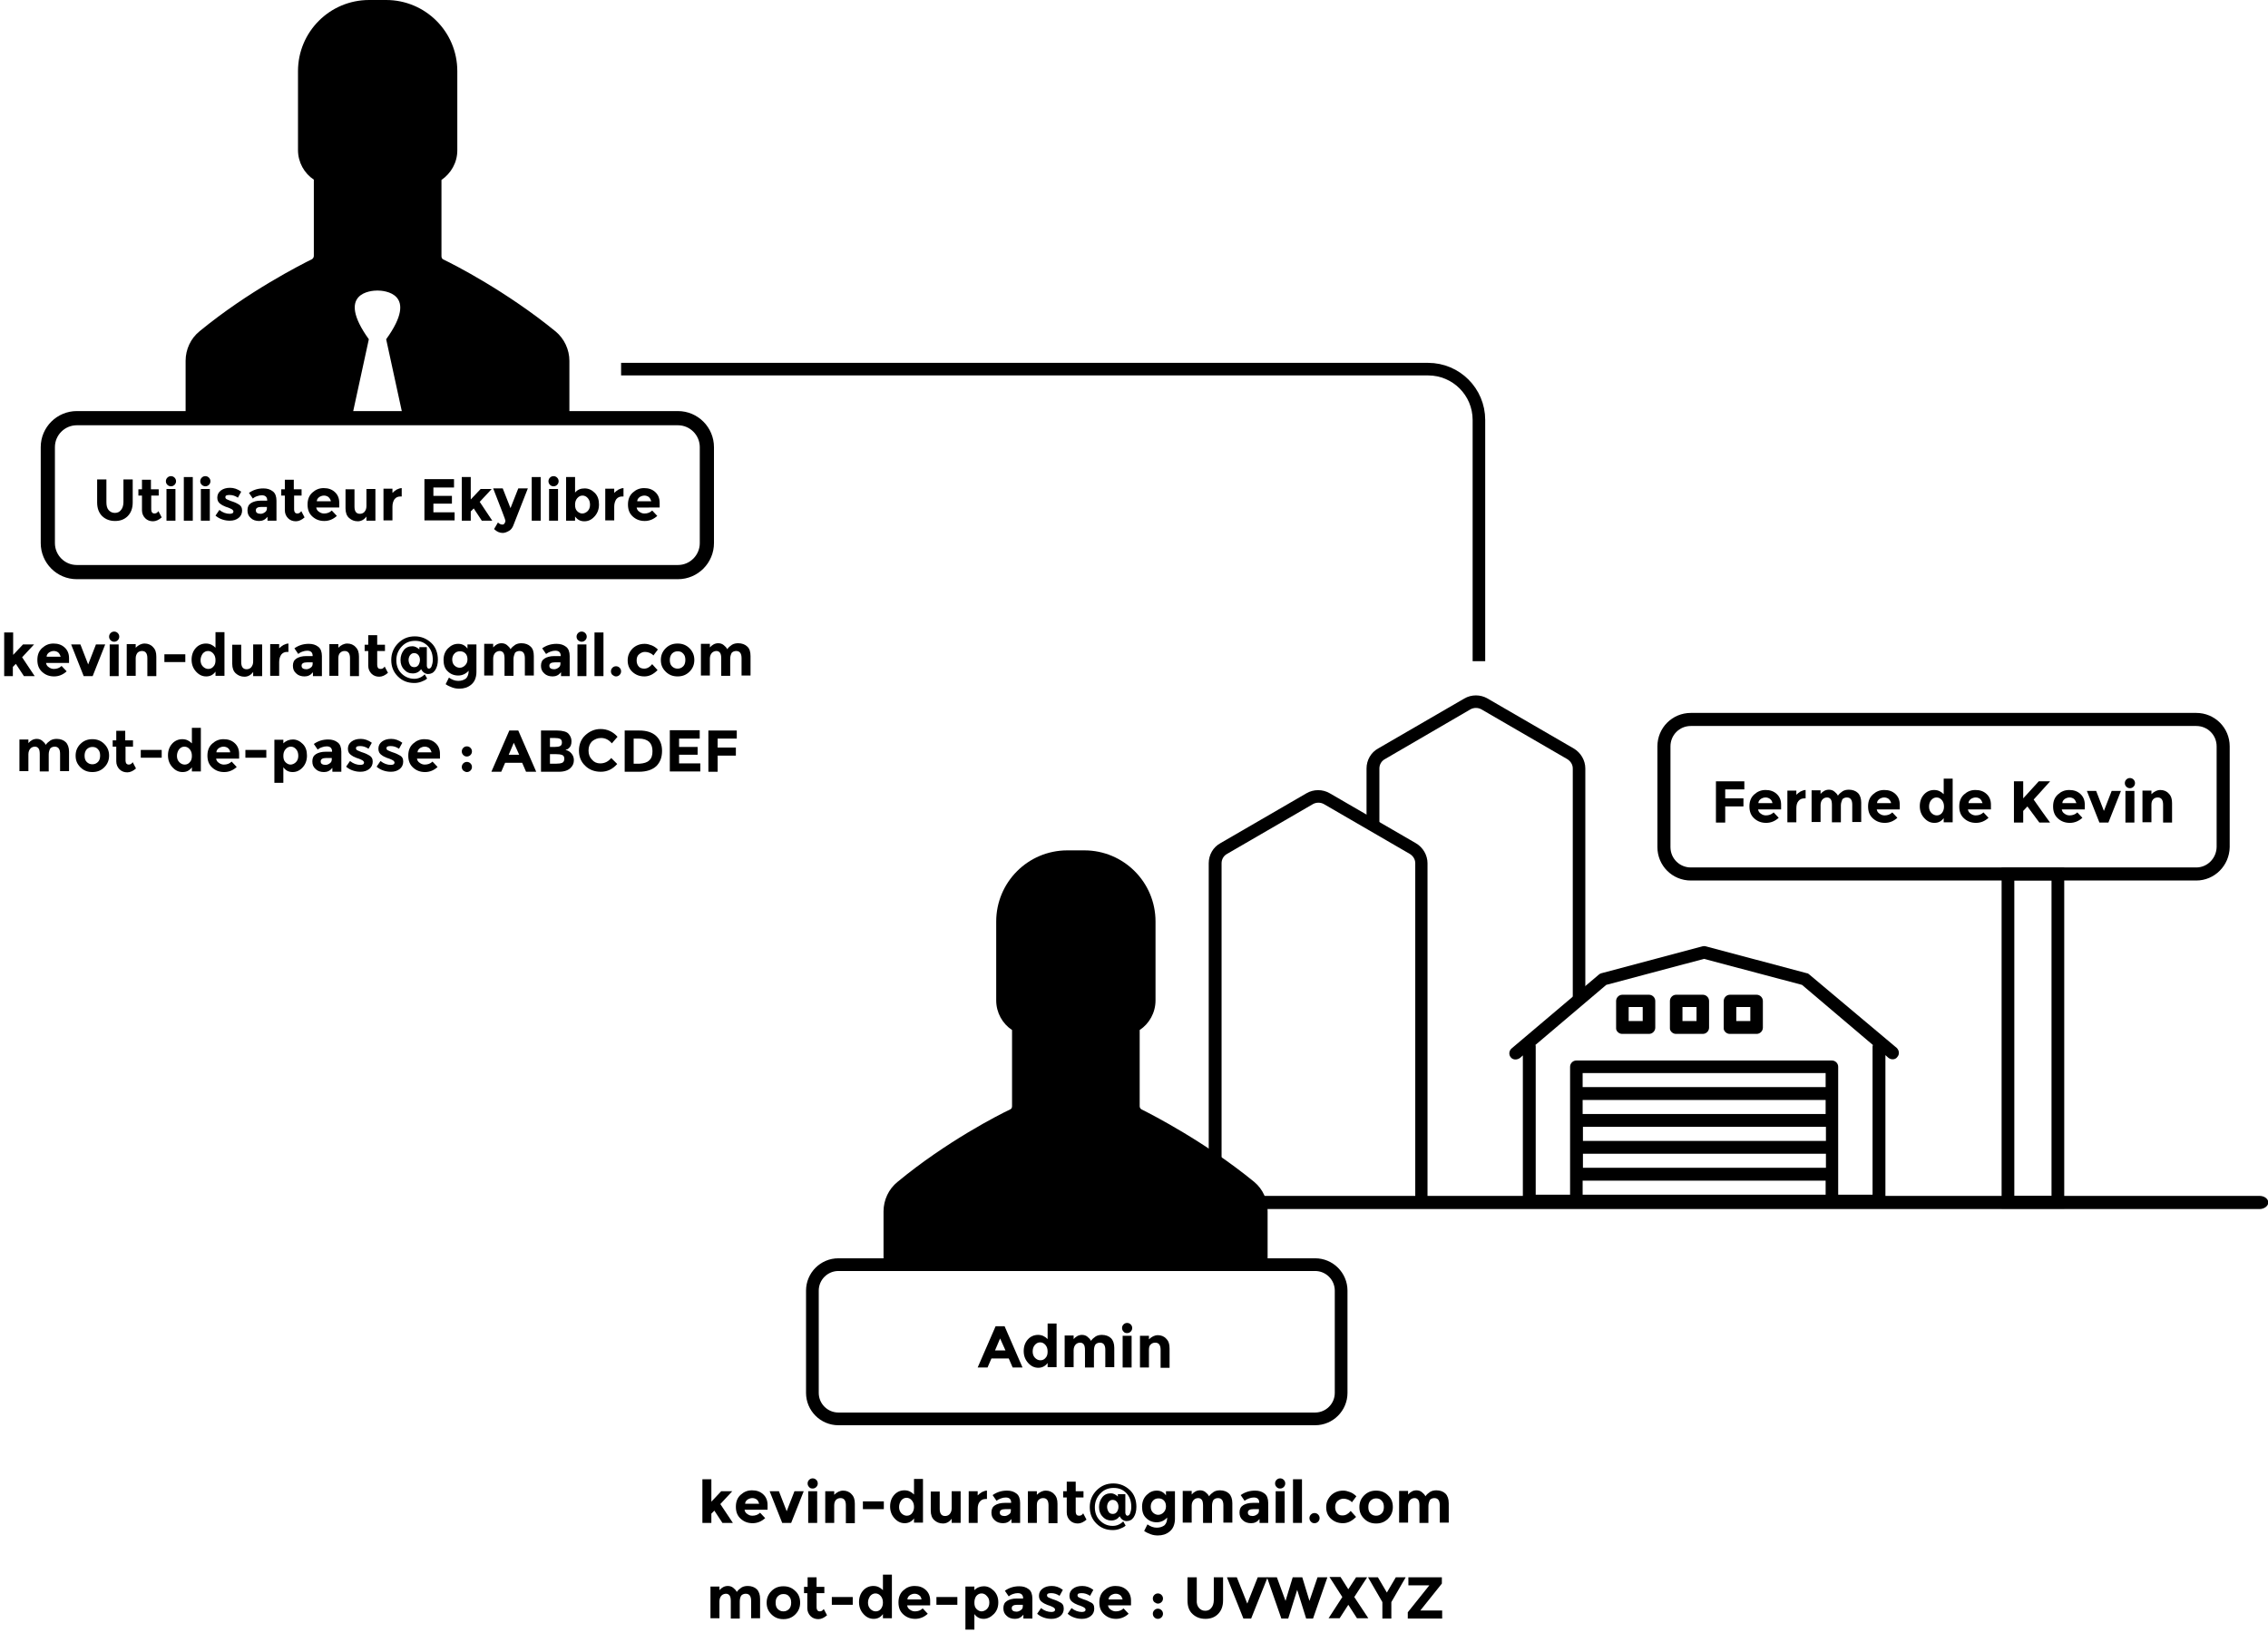 <?xml version="1.0" encoding="utf-8"?>
<!-- Generator: Adobe Illustrator 20.0.0, SVG Export Plug-In . SVG Version: 6.00 Build 0)  -->
<svg version="1.1" id="Layer_1" xmlns="http://www.w3.org/2000/svg" xmlns:xlink="http://www.w3.org/1999/xlink" x="0px" y="0px"
	 viewBox="0 0 758.8 546.2" style="enable-background:new 0 0 758.8 546.2;" xml:space="preserve">
<style type="text/css">
	.st0{fill:none;stroke:#000000;stroke-width:4.747;stroke-miterlimit:10;}
	.st1{fill:none;stroke:#000000;stroke-width:4.371;stroke-miterlimit:10;}
	.st2{fill:none;stroke:#000000;stroke-width:4.252;stroke-miterlimit:10;}
	.st3{fill:none;stroke:#000000;stroke-width:4.206;stroke-miterlimit:10;}
</style>
<path d="M185.9,110.9c-16.4-13.4-34-22.4-37.6-24.1c-0.4-0.2-0.6-0.6-0.6-1.1V60.2c3.2-2.2,5.3-5.8,5.3-9.9V23.8
	c0-13.2-10.7-23.8-23.8-23.8h-5.7c-13.2,0-23.8,10.7-23.8,23.8v26.4c0,4.1,2.1,7.8,5.3,9.9v25.5c0,0.5-0.3,0.9-0.6,1.1
	c-3.6,1.8-21.3,10.7-37.6,24.1c-3,2.4-4.7,6.1-4.7,9.9v18.1h55.8l5.5-25.3c-11.2-15.6,0.8-16.3,2.9-16.3c2.1,0,14.1,0.8,2.9,16.3
	l5.5,25.3h55.8v-18.1C190.5,117,188.8,113.3,185.9,110.9L185.9,110.9z M185.9,110.9"/>
<g>
	<path d="M518.6,399.3"/>
	<path d="M756,404.5H389.5c-1.6,0-2.9-1-2.9-2.2s1.3-2.2,2.9-2.2H756c1.6,0,2.9,1,2.9,2.2S757.5,404.5,756,404.5z"/>
	<g>
		<path d="M477.8,402.1h-4.3V288.8c0-1.3-0.7-2.4-1.8-3.1l-28.8-16.7c-1.1-0.6-2.5-0.6-3.6,0l-28.8,16.7c-1.1,0.6-1.8,1.8-1.8,3.1
			v113.2h-4.3V288.8c0-2.8,1.5-5.4,3.9-6.7l28.8-16.7c2.4-1.4,5.4-1.4,7.8,0l28.8,16.7c2.4,1.4,3.9,4,3.9,6.7V402.1z"/>
		<path d="M530.5,332.6l-4.3,2.8v-78.3c0-1.3-0.7-2.4-1.8-3.1l-28.8-16.7c-1.1-0.6-2.5-0.6-3.6,0L463.3,254
			c-1.1,0.6-1.8,1.8-1.8,3.1v19.5h-4.3v-19.5c0-2.8,1.5-5.4,3.9-6.7l28.8-16.7c2.4-1.4,5.4-1.4,7.8,0l28.8,16.7
			c2.4,1.4,3.9,4,3.9,6.7V332.6z"/>
		<g>
			<path d="M560.7,345.9h9c1.2,0,2.1-1,2.1-2.1v-8.9c0-1.2-1-2.1-2.1-2.1h-8.9c-1.2,0-2.1,1-2.1,2.1v9
				C558.6,344.9,559.6,345.9,560.7,345.9L560.7,345.9z M562.9,336.9h4.7c0,0,0,0,0,0v4.7c0,0,0,0,0,0h-4.7c0,0,0,0,0,0L562.9,336.9
				C562.8,336.9,562.9,336.9,562.9,336.9z M562.8,336.9"/>
			<path d="M542.7,345.9h9c1.2,0,2.1-1,2.1-2.1v-8.9c0-1.2-1-2.1-2.1-2.1h-8.9c-1.2,0-2.1,1-2.1,2.1v9
				C540.6,344.9,541.6,345.9,542.7,345.9L542.7,345.9z M544.9,336.9h4.7c0,0,0,0,0,0v4.7c0,0,0,0,0,0h-4.7c0,0,0,0,0,0L544.9,336.9
				C544.8,336.9,544.9,336.9,544.9,336.9z M544.8,336.9"/>
			<path d="M578.7,345.9h9c1.2,0,2.1-1,2.1-2.1v-8.9c0-1.2-1-2.1-2.1-2.1h-8.9c-1.2,0-2.1,1-2.1,2.1v9
				C576.6,344.9,577.6,345.9,578.7,345.9L578.7,345.9z M580.9,336.9h4.7c0,0,0,0,0,0v4.7c0,0,0,0,0,0h-4.7c0,0,0,0,0,0L580.9,336.9
				C580.9,336.9,580.9,336.9,580.9,336.9z M580.9,336.9"/>
			<path d="M610.8,372.7h-81.3c0,0,0,0,0,0V368c0,0,0,0,0,0h81.3c0,0,0,0,0,0L610.8,372.7C610.9,372.7,610.8,372.7,610.8,372.7z
				 M529.6,377h81.3c0,0,0,0,0,0v4.7c0,0,0,0,0,0h-81.3c0,0,0,0,0,0L529.6,377C529.5,377,529.6,377,529.6,377z M610.8,363.7h-81.3
				c0,0,0,0,0,0V359c0,0,0,0,0,0h81.3c0,0,0,0,0,0L610.8,363.7C610.9,363.7,610.8,363.7,610.8,363.7z M529.6,386h81.3c0,0,0,0,0,0
				v4.7c0,0,0,0,0,0h-81.3c0,0,0,0,0,0L529.6,386C529.5,386,529.6,386,529.6,386z M529.5,399.7V395c0,0,0,0,0,0h81.3c0,0,0,0,0,0
				v4.7c0,0,0,0,0,0L529.5,399.7C529.6,399.7,529.5,399.7,529.5,399.7z M513.7,349.6l23.7-20.1c0,0,0,0,0,0l32.7-8.7c0,0,0,0,0,0
				l32.8,8.7c0,0,0,0,0,0l23.7,20.1c0,0.2-0.1,0.3-0.1,0.5v49.6c0,0,0,0,0,0h-11.5c0,0,0,0,0,0v-42.8c0-1.2-1-2.1-2.1-2.1h-85.5
				c-1.2,0-2.1,1-2.1,2.1v42.8c0,0,0,0,0,0h-11.5c0,0,0,0,0,0v-49.6C513.8,349.9,513.8,349.7,513.7,349.6L513.7,349.6z M630.2,403.3
				c0.7-0.6,0.6-1.4,0.6-1.4v-48.9l1,0.9c0.4,0.3,0.9,0.5,1.4,0.5c0.6,0,1.2-0.2,1.6-0.8c0.8-0.9,0.6-2.2-0.2-3L605.3,326
				c-0.2-0.2-0.5-0.4-0.8-0.4l-33.8-9c-0.4-0.1-0.7-0.1-1.1,0l-33.8,9c-0.3,0.1-0.6,0.2-0.8,0.4l-29.3,24.8c-0.9,0.8-1,2.2-0.1,3.1
				c0.8,0.8,2.1,0.7,3,0l0.9-0.8v50.9c0,0,0,0,0,0h119.2C628.8,404,629.5,404,630.2,403.3z"/>
		</g>
	</g>
</g>
<path d="M419.6,395.4c-16.4-13.4-34-22.4-37.6-24.2c-0.4-0.2-0.7-0.6-0.7-1.1v-25.5c3.2-2.1,5.3-5.8,5.3-9.9v-26.4
	c0-13.2-10.7-23.8-23.8-23.8h-5.7c-13.2,0-23.8,10.7-23.8,23.8v26.4c0,4.1,2.1,7.8,5.3,9.9v25.5c0,0.5-0.2,0.9-0.7,1.1
	c-3.6,1.7-21.3,10.7-37.6,24.2c-3,2.4-4.7,6.1-4.7,9.9v18.1h128.5v-18.1C424.2,401.5,422.5,397.8,419.6,395.4L419.6,395.4z
	 M419.6,395.4"/>
<path class="st0" d="M226.8,191.4H25.7c-5.4,0-9.7-4.4-9.7-9.7v-32.1c0-5.4,4.4-9.7,9.7-9.7h201.1c5.4,0,9.7,4.4,9.7,9.7v32.1
	C236.5,187,232.2,191.4,226.8,191.4z"/>
<g>
	<path d="M36.3,170.6c0.5,0.6,1.2,1,2.1,1c0.9,0,1.6-0.3,2.1-1c0.5-0.6,0.8-1.5,0.8-2.6v-7.6h3.1v7.7c0,2-0.6,3.5-1.7,4.6
		c-1.1,1.1-2.5,1.6-4.2,1.6s-3.1-0.5-4.3-1.6c-1.1-1.1-1.7-2.6-1.7-4.6v-7.7h3.1v7.6C35.6,169.1,35.8,170,36.3,170.6z"/>
	<path d="M50.6,165.7v4.8c0,0.4,0.1,0.7,0.3,1c0.2,0.2,0.5,0.3,0.7,0.3c0.6,0,1-0.2,1.4-0.8l1.1,2.1c-0.9,0.8-1.9,1.3-2.9,1.3
		s-1.9-0.3-2.6-1c-0.7-0.7-1.1-1.6-1.1-2.7v-4.9h-1.2v-2.1h1.2v-3.2h3v3.2h2.6v2.1H50.6z"/>
	<path d="M56,162.2c-0.3-0.3-0.5-0.7-0.5-1.2c0-0.5,0.2-0.9,0.5-1.2s0.7-0.5,1.2-0.5c0.5,0,0.9,0.2,1.2,0.5c0.3,0.3,0.5,0.7,0.5,1.2
		c0,0.5-0.2,0.9-0.5,1.2c-0.3,0.3-0.7,0.5-1.2,0.5C56.7,162.7,56.3,162.5,56,162.2z M58.7,174.2h-3v-10.6h3V174.2z"/>
	<path d="M64.5,174.2h-3v-14.6h3V174.2z"/>
	<path d="M67.5,162.2c-0.3-0.3-0.5-0.7-0.5-1.2c0-0.5,0.2-0.9,0.5-1.2s0.7-0.5,1.2-0.5c0.5,0,0.9,0.2,1.2,0.5
		c0.3,0.3,0.5,0.7,0.5,1.2c0,0.5-0.2,0.9-0.5,1.2c-0.3,0.3-0.7,0.5-1.2,0.5C68.3,162.7,67.8,162.5,67.5,162.2z M70.2,174.2h-3v-10.6
		h3V174.2z"/>
	<path d="M81,170.8c0,1-0.4,1.9-1.2,2.5c-0.8,0.6-1.7,0.9-2.9,0.9c-0.8,0-1.6-0.1-2.5-0.4c-0.9-0.3-1.6-0.7-2.3-1.3l1.3-1.9
		c1.1,0.9,2.3,1.3,3.5,1.3c0.4,0,0.7-0.1,0.9-0.2s0.3-0.4,0.3-0.6s-0.2-0.5-0.5-0.7c-0.3-0.2-0.8-0.4-1.3-0.6
		c-0.6-0.2-1-0.3-1.3-0.5c-0.3-0.1-0.7-0.3-1.1-0.6c-0.8-0.5-1.2-1.2-1.2-2.2s0.4-1.8,1.2-2.4s1.8-0.9,3.1-0.9
		c1.2,0,2.5,0.4,3.7,1.3l-1.1,2c-0.9-0.6-1.8-0.9-2.8-0.9s-1.4,0.2-1.4,0.7c0,0.3,0.1,0.5,0.4,0.7c0.3,0.2,0.8,0.3,1.4,0.6
		c0.7,0.2,1.1,0.4,1.4,0.5c0.3,0.1,0.6,0.3,1,0.5C80.6,169.1,81,169.8,81,170.8z"/>
	<path d="M92.3,174.2h-2.8v-1.3c-0.8,1-1.7,1.4-2.8,1.4c-1.1,0-2.1-0.3-2.8-1c-0.8-0.7-1.1-1.5-1.1-2.6c0-1.1,0.4-1.9,1.2-2.4
		c0.8-0.5,1.9-0.8,3.2-0.8h2.2v-0.1c0-1.1-0.6-1.7-1.8-1.7c-0.5,0-1.1,0.1-1.6,0.3c-0.6,0.2-1.1,0.5-1.4,0.8l-1.3-1.9
		c1.4-1,3-1.5,4.8-1.5c1.3,0,2.3,0.3,3.2,1c0.8,0.6,1.2,1.7,1.2,3.1V174.2z M89.3,170.1v-0.5h-1.9c-1.2,0-1.8,0.4-1.8,1.1
		c0,0.4,0.1,0.7,0.4,0.9c0.3,0.2,0.7,0.3,1.2,0.3s1-0.2,1.4-0.5C89.1,171.1,89.3,170.6,89.3,170.1z"/>
	<path d="M98.4,165.7v4.8c0,0.4,0.1,0.7,0.3,1c0.2,0.2,0.5,0.3,0.7,0.3c0.6,0,1-0.2,1.4-0.8l1.1,2.1c-0.9,0.8-1.9,1.3-2.9,1.3
		s-1.9-0.3-2.6-1c-0.7-0.7-1.1-1.6-1.1-2.7v-4.9h-1.2v-2.1h1.2v-3.2h3v3.2h2.6v2.1H98.4z"/>
	<path d="M112.7,172.6c-1.2,1.1-2.6,1.7-4.2,1.7s-2.9-0.5-4-1.5c-1.1-1-1.6-2.3-1.6-4c0-1.7,0.5-3,1.6-4c1.1-1,2.3-1.5,3.8-1.5
		s2.7,0.4,3.7,1.3c1,0.9,1.5,2.1,1.5,3.6v1.6h-7.7c0.1,0.6,0.4,1.1,0.9,1.4c0.5,0.4,1.1,0.6,1.7,0.6c1,0,1.9-0.3,2.6-1L112.7,172.6z
		 M109.9,166.3c-0.4-0.3-0.9-0.5-1.5-0.5c-0.6,0-1.1,0.2-1.6,0.5c-0.5,0.4-0.8,0.8-0.8,1.4h4.7C110.6,167.1,110.3,166.7,109.9,166.3
		z"/>
	<path d="M122.6,169.3v-5.7h3v10.6h-3v-1.4c-0.7,1-1.7,1.6-2.9,1.6c-1.2,0-2.1-0.4-2.9-1.1c-0.8-0.7-1.2-1.8-1.2-3.2v-6.4h3v5.8
		c0,1.6,0.6,2.4,1.8,2.4c0.6,0,1.1-0.2,1.5-0.6C122.4,170.7,122.6,170.1,122.6,169.3z"/>
	<path d="M134,166.1c-0.9,0-1.5,0.3-2,0.9c-0.4,0.6-0.7,1.4-0.7,2.5v4.6h-3v-10.6h3v1.4c0.4-0.4,0.9-0.8,1.4-1.1
		c0.6-0.3,1.2-0.5,1.7-0.5l0,2.8H134z"/>
	<path d="M151.9,160.4v2.7h-6.9v2.8h6.2v2.6h-6.2v2.9h7.1v2.7H142v-13.8H151.9z"/>
	<path d="M157.5,174.2h-3v-14.6h3v7.5l3.3-3.5h3.7l-4,4.3l4.2,6.3h-3.5l-2.7-4.1l-1,1V174.2z"/>
	<path d="M168.2,178.3c-1,0-2-0.4-2.9-1.3l1.3-2.2c0.5,0.5,1,0.7,1.5,0.7c0.3,0,0.5-0.1,0.7-0.4c0.2-0.3,0.3-0.6,0.3-0.9
		s-1.4-3.9-4.1-10.8h3.2l2.6,6.6l2.6-6.6h3.2l-4.9,12.5c-0.3,0.7-0.7,1.3-1.4,1.7S168.9,178.3,168.2,178.3z"/>
	<path d="M180.9,174.2h-3v-14.6h3V174.2z"/>
	<path d="M184,162.2c-0.3-0.3-0.5-0.7-0.5-1.2c0-0.5,0.2-0.9,0.5-1.2s0.7-0.5,1.2-0.5c0.5,0,0.9,0.2,1.2,0.5
		c0.3,0.3,0.5,0.7,0.5,1.2c0,0.5-0.2,0.9-0.5,1.2c-0.3,0.3-0.7,0.5-1.2,0.5C184.7,162.7,184.3,162.5,184,162.2z M186.7,174.2h-3
		v-10.6h3V174.2z"/>
	<path d="M195.6,163.4c1.3,0,2.4,0.5,3.4,1.5s1.4,2.3,1.4,3.9s-0.5,2.9-1.5,4c-1,1.1-2.1,1.6-3.4,1.6c-1.3,0-2.3-0.5-3.1-1.6v1.4h-3
		v-14.6h3v5.2C193.2,163.8,194.3,163.4,195.6,163.4z M192.4,168.9c0,0.9,0.2,1.6,0.7,2.1s1.1,0.8,1.7,0.8s1.3-0.3,1.8-0.8
		c0.5-0.5,0.8-1.2,0.8-2.1s-0.2-1.6-0.7-2.2c-0.5-0.6-1.1-0.9-1.8-0.9c-0.7,0-1.3,0.3-1.8,0.9S192.4,168,192.4,168.9z"/>
	<path d="M208.2,166.1c-0.9,0-1.5,0.3-2,0.9c-0.4,0.6-0.7,1.4-0.7,2.5v4.6h-3v-10.6h3v1.4c0.4-0.4,0.9-0.8,1.4-1.1
		c0.6-0.3,1.2-0.5,1.7-0.5l0,2.8H208.2z"/>
	<path d="M219.9,172.6c-1.2,1.1-2.6,1.7-4.2,1.7s-2.9-0.5-4-1.5c-1.1-1-1.6-2.3-1.6-4c0-1.7,0.5-3,1.6-4c1.1-1,2.3-1.5,3.8-1.5
		s2.7,0.4,3.7,1.3c1,0.9,1.5,2.1,1.5,3.6v1.6H213c0.1,0.6,0.4,1.1,0.9,1.4c0.5,0.4,1.1,0.6,1.7,0.6c1,0,1.9-0.3,2.6-1L219.9,172.6z
		 M217.1,166.3c-0.4-0.3-0.9-0.5-1.5-0.5c-0.6,0-1.1,0.2-1.6,0.5c-0.5,0.4-0.8,0.8-0.8,1.4h4.7C217.7,167.1,217.5,166.7,217.1,166.3
		z"/>
</g>
<path class="st1" d="M734.8,292.4H565.7c-5,0-9-4-9-9v-33.7c0-5,4-9,9-9h169.1c5,0,9,4,9,9v33.7
	C743.7,288.4,739.7,292.4,734.8,292.4z"/>
<g>
	<path d="M583.6,261.4v2.7h-6.4v3h6.1v2.7h-6.1v5.4h-3.1v-13.8H583.6z"/>
	<path d="M595.1,273.6c-1.2,1.1-2.6,1.7-4.2,1.7c-1.6,0-2.9-0.5-4-1.5c-1.1-1-1.6-2.3-1.6-4c0-1.7,0.5-3,1.6-4
		c1.1-1,2.3-1.5,3.8-1.5s2.7,0.4,3.7,1.3c1,0.9,1.5,2.1,1.5,3.6v1.6h-7.7c0.1,0.6,0.4,1.1,0.9,1.4c0.5,0.4,1.1,0.6,1.7,0.6
		c1,0,1.9-0.3,2.6-1L595.1,273.6z M592.2,267.3c-0.4-0.3-0.9-0.5-1.5-0.5c-0.6,0-1.1,0.2-1.6,0.5c-0.5,0.4-0.8,0.8-0.8,1.4h4.7
		C592.9,268.1,592.7,267.7,592.2,267.3z"/>
	<path d="M603.7,267.1c-0.9,0-1.5,0.3-2,0.9s-0.7,1.4-0.7,2.5v4.6h-3v-10.6h3v1.4c0.4-0.4,0.9-0.8,1.4-1.1c0.6-0.3,1.2-0.5,1.7-0.5
		l0,2.8H603.7z"/>
	<path d="M615.9,269.4v5.7h-3v-5.8c0-0.8-0.1-1.5-0.4-1.9c-0.3-0.4-0.7-0.6-1.2-0.6c-0.6,0-1.1,0.2-1.5,0.6
		c-0.4,0.4-0.7,1.1-0.7,1.9v5.7h-3v-10.6h3v1.2c0.8-0.9,1.7-1.4,2.8-1.4c0.7,0,1.3,0.2,1.8,0.6c0.5,0.4,1,0.9,1.2,1.4
		c0.4-0.6,1-1.1,1.6-1.5c0.7-0.4,1.4-0.5,2.1-0.5c1.2,0,2.3,0.4,3,1.1s1.1,1.8,1.1,3.2v6.5h-3v-5.8c0-1.6-0.6-2.4-1.8-2.4
		c-0.6,0-1.1,0.2-1.5,0.6C616.2,268,615.9,268.6,615.9,269.4z"/>
	<path d="M634.8,273.6c-1.2,1.1-2.6,1.7-4.2,1.7s-2.9-0.5-4-1.5c-1.1-1-1.6-2.3-1.6-4c0-1.7,0.5-3,1.6-4s2.3-1.5,3.8-1.5
		c1.5,0,2.7,0.4,3.7,1.3c1,0.9,1.5,2.1,1.5,3.6v1.6h-7.7c0.1,0.6,0.4,1.1,0.9,1.4c0.5,0.4,1.1,0.6,1.7,0.6c1,0,1.9-0.3,2.6-1
		L634.8,273.6z M631.9,267.3c-0.4-0.3-0.9-0.5-1.5-0.5s-1.1,0.2-1.6,0.5c-0.5,0.4-0.8,0.8-0.8,1.4h4.7
		C632.6,268.1,632.3,267.7,631.9,267.3z"/>
	<path d="M647.2,275.3c-1.3,0-2.4-0.5-3.4-1.6c-1-1.1-1.5-2.4-1.5-4s0.5-2.9,1.4-3.9s2.1-1.5,3.4-1.5c1.3,0,2.3,0.5,3.2,1.4v-5.2h3
		v14.6h-3v-1.4C649.5,274.8,648.5,275.3,647.2,275.3z M645.4,269.9c0,0.9,0.3,1.6,0.8,2.1c0.5,0.5,1.1,0.8,1.8,0.8s1.3-0.3,1.7-0.8
		s0.7-1.2,0.7-2.1s-0.2-1.6-0.7-2.2s-1.1-0.9-1.8-0.9s-1.3,0.3-1.8,0.9C645.6,268.3,645.4,269,645.4,269.9z"/>
	<path d="M665.3,273.6c-1.2,1.1-2.6,1.7-4.2,1.7c-1.6,0-2.9-0.5-4-1.5c-1.1-1-1.6-2.3-1.6-4c0-1.7,0.5-3,1.6-4
		c1.1-1,2.3-1.5,3.8-1.5s2.7,0.4,3.7,1.3s1.5,2.1,1.5,3.6v1.6h-7.7c0.1,0.6,0.4,1.1,0.9,1.4c0.5,0.4,1.1,0.6,1.7,0.6
		c1,0,1.9-0.3,2.6-1L665.3,273.6z M662.5,267.3c-0.4-0.3-0.9-0.5-1.5-0.5c-0.6,0-1.1,0.2-1.6,0.5c-0.5,0.4-0.8,0.8-0.8,1.4h4.7
		C663.1,268.1,662.9,267.7,662.5,267.3z"/>
	<path d="M673.8,261.4h3.1v5.7l5.2-5.7h3.8l-5.5,6.1c0.5,0.7,1.3,1.9,2.6,3.7c1.3,1.8,2.2,3.1,2.9,4h-3.6l-4-5.4l-1.4,1.5v3.9h-3.1
		V261.4z"/>
	<path d="M696.7,273.6c-1.2,1.1-2.6,1.7-4.2,1.7s-2.9-0.5-4-1.5c-1.1-1-1.6-2.3-1.6-4c0-1.7,0.5-3,1.6-4s2.3-1.5,3.8-1.5
		c1.5,0,2.7,0.4,3.7,1.3c1,0.9,1.5,2.1,1.5,3.6v1.6h-7.7c0.1,0.6,0.4,1.1,0.9,1.4c0.5,0.4,1.1,0.6,1.7,0.6c1,0,1.9-0.3,2.6-1
		L696.7,273.6z M693.9,267.3c-0.4-0.3-0.9-0.5-1.5-0.5s-1.1,0.2-1.6,0.5c-0.5,0.4-0.8,0.8-0.8,1.4h4.7
		C694.5,268.1,694.3,267.7,693.9,267.3z"/>
	<path d="M702.4,275.2l-4.2-10.6h3.1l2.6,6.7l2.6-6.7h3.1l-4.2,10.6H702.4z"/>
	<path d="M711.4,263.2c-0.3-0.3-0.5-0.7-0.5-1.2c0-0.5,0.2-0.9,0.5-1.2c0.3-0.3,0.7-0.5,1.2-0.5s0.9,0.2,1.2,0.5
		c0.3,0.3,0.5,0.7,0.5,1.2c0,0.5-0.2,0.9-0.5,1.2c-0.3,0.3-0.7,0.5-1.2,0.5S711.7,263.5,711.4,263.2z M714.1,275.2h-3v-10.6h3V275.2
		z"/>
	<path d="M719.8,269.2v5.9h-3v-10.6h3v1.2c0.9-0.9,1.9-1.4,3-1.4s2.1,0.4,2.8,1.2c0.8,0.8,1.1,1.8,1.1,3.2v6.5h-3v-6
		c0-1.6-0.6-2.4-1.8-2.4c-0.6,0-1.1,0.2-1.5,0.6C720,267.8,719.8,268.4,719.8,269.2z"/>
</g>
<g>
	<path d="M4.4,226.2h-3v-14.6h3v7.5l3.3-3.5h3.7l-4,4.3l4.2,6.3H8l-2.7-4.1l-1,1V226.2z"/>
	<path d="M22.3,224.6c-1.2,1.1-2.6,1.7-4.2,1.7s-2.9-0.5-4-1.5c-1.1-1-1.6-2.3-1.6-4c0-1.7,0.5-3,1.6-4c1.1-1,2.3-1.5,3.8-1.5
		s2.7,0.4,3.7,1.3c1,0.9,1.5,2.1,1.5,3.6v1.6h-7.7c0.1,0.6,0.4,1.1,0.9,1.4c0.5,0.4,1.1,0.6,1.7,0.6c1,0,1.9-0.3,2.6-1L22.3,224.6z
		 M19.5,218.3c-0.4-0.3-0.9-0.5-1.5-0.5c-0.6,0-1.1,0.2-1.6,0.5c-0.5,0.4-0.8,0.8-0.8,1.4h4.7C20.1,219.1,19.9,218.7,19.5,218.3z"/>
	<path d="M28,226.2l-4.2-10.6h3.1l2.6,6.7l2.6-6.7h3.1l-4.2,10.6H28z"/>
	<path d="M37,214.2c-0.3-0.3-0.5-0.7-0.5-1.2c0-0.5,0.2-0.9,0.5-1.2s0.7-0.5,1.2-0.5c0.5,0,0.9,0.2,1.2,0.5c0.3,0.3,0.5,0.7,0.5,1.2
		c0,0.5-0.2,0.9-0.5,1.2c-0.3,0.3-0.7,0.5-1.2,0.5C37.7,214.7,37.3,214.5,37,214.2z M39.7,226.2h-3v-10.6h3V226.2z"/>
	<path d="M45.4,220.2v5.9h-3v-10.6h3v1.2c0.9-0.9,1.9-1.4,3-1.4s2.1,0.4,2.8,1.2c0.8,0.8,1.1,1.8,1.1,3.2v6.5h-3v-6
		c0-1.6-0.6-2.4-1.8-2.4c-0.6,0-1.1,0.2-1.5,0.6C45.7,218.8,45.4,219.4,45.4,220.2z"/>
	<path d="M55,221.5v-2.6h7v2.6H55z"/>
	<path d="M69,226.3c-1.3,0-2.4-0.5-3.4-1.6c-1-1.1-1.5-2.4-1.5-4s0.5-2.9,1.4-3.9s2.1-1.5,3.4-1.5c1.3,0,2.3,0.5,3.2,1.4v-5.2h3
		v14.6h-3v-1.4C71.3,225.8,70.3,226.3,69,226.3z M67.1,220.9c0,0.9,0.3,1.6,0.8,2.1c0.5,0.5,1.1,0.8,1.8,0.8c0.7,0,1.3-0.3,1.7-0.8
		c0.5-0.5,0.7-1.2,0.7-2.1s-0.2-1.6-0.7-2.2c-0.5-0.6-1.1-0.9-1.8-0.9s-1.3,0.3-1.8,0.9C67.4,219.3,67.1,220,67.1,220.9z"/>
	<path d="M84.7,221.3v-5.7h3v10.6h-3v-1.4c-0.7,1-1.7,1.6-2.9,1.6c-1.2,0-2.1-0.4-2.9-1.1c-0.8-0.7-1.2-1.8-1.2-3.2v-6.4h3v5.8
		c0,1.6,0.6,2.4,1.8,2.4c0.6,0,1.1-0.2,1.5-0.6C84.5,222.7,84.7,222.1,84.7,221.3z"/>
	<path d="M96.1,218.1c-0.9,0-1.5,0.3-2,0.9c-0.4,0.6-0.7,1.4-0.7,2.5v4.6h-3v-10.6h3v1.4c0.4-0.4,0.9-0.8,1.4-1.1
		c0.6-0.3,1.2-0.5,1.7-0.5l0,2.8H96.1z"/>
	<path d="M107.5,226.2h-2.8v-1.3c-0.8,1-1.7,1.4-2.8,1.4c-1.1,0-2.1-0.3-2.8-1c-0.8-0.7-1.1-1.5-1.1-2.6c0-1.1,0.4-1.9,1.2-2.4
		c0.8-0.5,1.9-0.8,3.2-0.8h2.2v-0.1c0-1.1-0.6-1.7-1.8-1.7c-0.5,0-1.1,0.1-1.6,0.3c-0.6,0.2-1.1,0.5-1.4,0.8l-1.3-1.9
		c1.4-1,3-1.5,4.8-1.5c1.3,0,2.3,0.3,3.2,1c0.8,0.6,1.2,1.7,1.2,3.1V226.2z M104.6,222.1v-0.5h-1.9c-1.2,0-1.8,0.4-1.8,1.1
		c0,0.4,0.1,0.7,0.4,0.9c0.3,0.2,0.7,0.3,1.2,0.3s1-0.2,1.4-0.5C104.4,223.1,104.6,222.6,104.6,222.1z"/>
	<path d="M113.2,220.2v5.9h-3v-10.6h3v1.2c0.9-0.9,1.9-1.4,3-1.4s2.1,0.4,2.8,1.2c0.8,0.8,1.1,1.8,1.1,3.2v6.5h-3v-6
		c0-1.6-0.6-2.4-1.8-2.4c-0.6,0-1.1,0.2-1.5,0.6C113.4,218.8,113.2,219.4,113.2,220.2z"/>
	<path d="M126.2,217.7v4.8c0,0.4,0.1,0.7,0.3,1c0.2,0.2,0.5,0.3,0.8,0.3c0.6,0,1-0.2,1.4-0.8l1.1,2.1c-0.9,0.8-1.9,1.3-2.9,1.3
		s-1.9-0.3-2.6-1c-0.7-0.7-1.1-1.6-1.1-2.7v-4.9H122v-2.1h1.2v-3.2h3v3.2h2.6v2.1H126.2z"/>
	<path d="M143.5,223.7c0.4,0,0.7-0.3,0.9-0.8s0.4-1.3,0.4-2.1c0-1.9-0.5-3.4-1.6-4.6c-1.1-1.2-2.5-1.8-4.3-1.8
		c-1.8,0-3.3,0.6-4.5,1.9c-1.2,1.3-1.8,2.8-1.8,4.6c0,1.8,0.6,3.3,1.7,4.4s2.6,1.8,4.3,1.8c1.3,0,2.5-0.5,3.5-1.5l0.8,1.4
		c-0.5,0.5-1.2,0.8-2,1.1c-0.8,0.3-1.6,0.4-2.3,0.4c-2.2,0-4-0.7-5.5-2.2s-2.2-3.3-2.2-5.5c0-2.2,0.8-4.1,2.3-5.6
		c1.6-1.6,3.4-2.3,5.6-2.3c2.2,0,4,0.8,5.5,2.2s2.2,3.4,2.2,5.6c0,1.4-0.3,2.6-0.9,3.5c-0.6,0.9-1.4,1.3-2.4,1.3
		c-0.5,0-1-0.2-1.4-0.5s-0.7-0.7-0.9-1.1c-0.7,0.9-1.6,1.4-2.8,1.4s-2.1-0.4-2.9-1.3c-0.8-0.8-1.2-1.9-1.2-3.2
		c0-1.3,0.4-2.4,1.1-3.3s1.7-1.3,2.9-1.3c0.4,0,0.8,0.1,1.2,0.3s0.6,0.4,0.8,0.5l0.3,0.3v-0.8h2.5v6.3
		C142.9,223.4,143.1,223.7,143.5,223.7z M140.5,220.8c0-0.7-0.2-1.2-0.5-1.6c-0.3-0.4-0.8-0.7-1.4-0.7s-1,0.2-1.4,0.7
		c-0.3,0.4-0.5,1-0.5,1.6s0.2,1.2,0.5,1.7c0.3,0.5,0.8,0.7,1.4,0.7c0.6,0,1-0.2,1.4-0.7C140.3,222,140.5,221.4,140.5,220.8z"/>
	<path d="M156.8,224.4c-0.9,1-2.1,1.6-3.5,1.6s-2.6-0.5-3.5-1.4c-1-0.9-1.4-2.2-1.4-3.8s0.5-2.9,1.5-3.9s2.1-1.5,3.4-1.5
		s2.3,0.5,3.1,1.6v-1.4h3v9.3c0,0.9-0.2,1.8-0.5,2.5c-0.3,0.7-0.8,1.3-1.3,1.7c-1.1,0.9-2.4,1.3-3.9,1.3c-0.8,0-1.6-0.1-2.4-0.4
		c-0.8-0.3-1.5-0.6-2.2-1.1l1.1-2.2c1,0.7,2,1.1,3.1,1.1s1.9-0.3,2.6-0.8C156.5,226.4,156.8,225.5,156.8,224.4z M156.4,220.6
		c0-0.8-0.2-1.5-0.7-2c-0.5-0.5-1.1-0.7-1.8-0.7s-1.3,0.2-1.8,0.7c-0.5,0.5-0.8,1.2-0.8,2c0,0.8,0.2,1.5,0.7,2s1.1,0.8,1.8,0.8
		s1.3-0.3,1.8-0.8C156.1,222.1,156.4,221.5,156.4,220.6z"/>
	<path d="M171.8,220.4v5.7h-3v-5.8c0-0.8-0.1-1.5-0.4-1.9c-0.3-0.4-0.7-0.6-1.2-0.6s-1.1,0.2-1.5,0.6c-0.4,0.4-0.7,1.1-0.7,1.9v5.7
		h-3v-10.6h3v1.2c0.8-0.9,1.7-1.4,2.8-1.4c0.7,0,1.3,0.2,1.8,0.6s1,0.9,1.2,1.4c0.4-0.6,1-1.1,1.6-1.5c0.7-0.4,1.4-0.5,2.1-0.5
		c1.2,0,2.3,0.4,3,1.1c0.8,0.7,1.1,1.8,1.1,3.2v6.5h-3v-5.8c0-1.6-0.6-2.4-1.8-2.4c-0.6,0-1.1,0.2-1.5,0.6
		C172.1,219,171.8,219.6,171.8,220.4z"/>
	<path d="M190.5,226.2h-2.8v-1.3c-0.8,1-1.7,1.4-2.8,1.4c-1.1,0-2.1-0.3-2.8-1c-0.8-0.7-1.1-1.5-1.1-2.6c0-1.1,0.4-1.9,1.2-2.4
		s1.9-0.8,3.2-0.8h2.2v-0.1c0-1.1-0.6-1.7-1.8-1.7c-0.5,0-1.1,0.1-1.6,0.3c-0.6,0.2-1.1,0.5-1.5,0.8l-1.3-1.9c1.4-1,3-1.5,4.8-1.5
		c1.3,0,2.3,0.3,3.2,1c0.8,0.6,1.2,1.7,1.2,3.1V226.2z M187.5,222.1v-0.5h-1.9c-1.2,0-1.8,0.4-1.8,1.1c0,0.4,0.1,0.7,0.4,0.9
		c0.3,0.2,0.7,0.3,1.2,0.3c0.5,0,1-0.2,1.4-0.5C187.3,223.1,187.5,222.6,187.5,222.1z"/>
	<path d="M193.4,214.2c-0.3-0.3-0.5-0.7-0.5-1.2c0-0.5,0.2-0.9,0.5-1.2c0.3-0.3,0.7-0.5,1.2-0.5s0.9,0.2,1.2,0.5
		c0.3,0.3,0.5,0.7,0.5,1.2c0,0.5-0.2,0.9-0.5,1.2c-0.3,0.3-0.7,0.5-1.2,0.5S193.8,214.5,193.4,214.2z M196.2,226.2h-3v-10.6h3V226.2
		z"/>
	<path d="M201.9,226.2h-3v-14.6h3V226.2z"/>
	<path d="M204.9,225.8c-0.3-0.3-0.5-0.7-0.5-1.2s0.2-0.9,0.5-1.2c0.3-0.3,0.7-0.5,1.2-0.5c0.5,0,0.9,0.2,1.2,0.5
		c0.3,0.3,0.5,0.7,0.5,1.2s-0.2,0.9-0.5,1.2c-0.3,0.3-0.7,0.5-1.2,0.5C205.7,226.3,205.3,226.1,204.9,225.8z"/>
	<path d="M215.5,223.7c1,0,1.9-0.5,2.7-1.5l1.8,2c-1.4,1.4-2.8,2.1-4.4,2.1s-2.9-0.5-4-1.5c-1.1-1-1.6-2.3-1.6-3.9s0.6-2.9,1.7-4
		c1.1-1,2.4-1.5,4-1.5c0.8,0,1.5,0.2,2.3,0.5c0.8,0.3,1.5,0.8,2.1,1.4l-1.5,2c-0.3-0.4-0.8-0.7-1.3-0.9s-1-0.3-1.5-0.3
		c-0.8,0-1.4,0.3-2,0.8c-0.6,0.5-0.8,1.2-0.8,2.1c0,0.9,0.3,1.6,0.8,2.1C214.1,223.4,214.7,223.7,215.5,223.7z"/>
	<path d="M232.3,220.8c0,1.5-0.5,2.8-1.6,3.9c-1.1,1.1-2.4,1.6-4,1.6c-1.6,0-2.9-0.5-4-1.6s-1.6-2.3-1.6-3.9c0-1.5,0.5-2.8,1.6-3.9
		c1.1-1.1,2.4-1.6,4-1.6c1.6,0,2.9,0.5,4,1.6C231.8,218,232.3,219.3,232.3,220.8z M224.1,220.8c0,0.9,0.2,1.6,0.7,2.1
		s1.1,0.8,1.9,0.8c0.8,0,1.4-0.3,1.9-0.8s0.7-1.3,0.7-2.1c0-0.9-0.2-1.6-0.7-2.1c-0.5-0.6-1.1-0.8-1.9-0.8c-0.8,0-1.4,0.3-1.9,0.8
		C224.3,219.3,224.1,220,224.1,220.8z"/>
	<path d="M244.3,220.4v5.7h-3v-5.8c0-0.8-0.1-1.5-0.4-1.9c-0.3-0.4-0.7-0.6-1.2-0.6s-1.1,0.2-1.5,0.6c-0.4,0.4-0.7,1.1-0.7,1.9v5.7
		h-3v-10.6h3v1.2c0.8-0.9,1.7-1.4,2.8-1.4c0.7,0,1.3,0.2,1.8,0.6s1,0.9,1.2,1.4c0.4-0.6,1-1.1,1.6-1.5c0.7-0.4,1.4-0.5,2.1-0.5
		c1.2,0,2.3,0.4,3,1.1c0.8,0.7,1.1,1.8,1.1,3.2v6.5h-3v-5.8c0-1.6-0.6-2.4-1.8-2.4c-0.6,0-1.1,0.2-1.5,0.6
		C244.5,219,244.3,219.6,244.3,220.4z"/>
</g>
<g>
	<path d="M16.3,252.4v5.7h-3v-5.8c0-0.8-0.1-1.5-0.4-1.9c-0.3-0.4-0.7-0.6-1.2-0.6c-0.6,0-1.1,0.2-1.5,0.6c-0.4,0.4-0.7,1.1-0.7,1.9
		v5.7h-3v-10.6h3v1.2c0.8-0.9,1.7-1.4,2.8-1.4c0.7,0,1.3,0.2,1.8,0.6c0.5,0.4,1,0.9,1.2,1.4c0.4-0.6,1-1.1,1.6-1.5
		c0.7-0.4,1.4-0.5,2.1-0.5c1.2,0,2.3,0.4,3,1.1s1.1,1.8,1.1,3.2v6.5h-3v-5.8c0-1.6-0.6-2.4-1.8-2.4c-0.6,0-1.1,0.2-1.5,0.6
		C16.5,251,16.3,251.6,16.3,252.4z"/>
	<path d="M36.5,252.8c0,1.5-0.5,2.8-1.6,3.9c-1.1,1.1-2.4,1.6-4,1.6c-1.6,0-2.9-0.5-4-1.6s-1.6-2.3-1.6-3.9c0-1.5,0.5-2.8,1.6-3.9
		c1.1-1.1,2.4-1.6,4-1.6c1.6,0,2.9,0.5,4,1.6C36,250,36.5,251.3,36.5,252.8z M28.3,252.8c0,0.9,0.2,1.6,0.7,2.1s1.1,0.8,1.9,0.8
		c0.8,0,1.4-0.3,1.9-0.8s0.7-1.3,0.7-2.1c0-0.9-0.2-1.6-0.7-2.1c-0.5-0.6-1.1-0.8-1.9-0.8c-0.8,0-1.4,0.3-1.9,0.8
		C28.5,251.3,28.3,252,28.3,252.8z"/>
	<path d="M42,249.7v4.8c0,0.4,0.1,0.7,0.3,1c0.2,0.2,0.5,0.3,0.7,0.3c0.6,0,1-0.2,1.4-0.8l1.1,2.1c-0.9,0.8-1.9,1.3-2.9,1.3
		s-1.9-0.3-2.6-1c-0.7-0.7-1.1-1.6-1.1-2.7v-4.9h-1.2v-2.1h1.2v-3.2h3v3.2h2.6v2.1H42z"/>
	<path d="M47.1,253.5v-2.6h7v2.6H47.1z"/>
	<path d="M61.1,258.3c-1.3,0-2.4-0.5-3.4-1.6c-1-1.1-1.5-2.4-1.5-4s0.5-2.9,1.4-3.9s2.1-1.5,3.4-1.5c1.3,0,2.3,0.5,3.2,1.4v-5.2h3
		v14.6h-3v-1.4C63.4,257.8,62.4,258.3,61.1,258.3z M59.2,252.9c0,0.9,0.3,1.6,0.8,2.1c0.5,0.5,1.1,0.8,1.8,0.8
		c0.7,0,1.3-0.3,1.7-0.8c0.5-0.5,0.7-1.2,0.7-2.1s-0.2-1.6-0.7-2.2c-0.5-0.6-1.1-0.9-1.8-0.9s-1.3,0.3-1.8,0.9
		C59.5,251.3,59.2,252,59.2,252.9z"/>
	<path d="M79.2,256.6c-1.2,1.1-2.6,1.7-4.2,1.7s-2.9-0.5-4-1.5c-1.1-1-1.6-2.3-1.6-4c0-1.7,0.5-3,1.6-4c1.1-1,2.3-1.5,3.8-1.5
		s2.7,0.4,3.7,1.3c1,0.9,1.5,2.1,1.5,3.6v1.6h-7.7c0.1,0.6,0.4,1.1,0.9,1.4c0.5,0.4,1.1,0.6,1.7,0.6c1,0,1.9-0.3,2.6-1L79.2,256.6z
		 M76.3,250.3c-0.4-0.3-0.9-0.5-1.5-0.5c-0.6,0-1.1,0.2-1.6,0.5c-0.5,0.4-0.8,0.8-0.8,1.4H77C77,251.1,76.7,250.7,76.3,250.3z"/>
	<path d="M82.1,253.5v-2.6h7v2.6H82.1z"/>
	<path d="M98,247.4c1.2,0,2.3,0.5,3.3,1.5c1,1,1.4,2.3,1.4,3.9c0,1.6-0.5,2.9-1.4,3.9c-1,1.1-2.1,1.6-3.4,1.6
		c-1.3,0-2.3-0.5-3.1-1.6v5.2h-3v-14.4h3v1.2C95.7,247.8,96.8,247.4,98,247.4z M94.8,252.9c0,0.9,0.2,1.6,0.7,2.1s1.1,0.8,1.7,0.8
		s1.3-0.3,1.8-0.8c0.5-0.5,0.8-1.2,0.8-2.1s-0.2-1.6-0.7-2.2c-0.5-0.6-1.1-0.9-1.8-0.9c-0.7,0-1.3,0.3-1.8,0.9S94.8,252,94.8,252.9z
		"/>
	<path d="M114,258.2h-2.8v-1.3c-0.8,1-1.7,1.4-2.8,1.4c-1.1,0-2.1-0.3-2.8-1c-0.8-0.7-1.1-1.5-1.1-2.6c0-1.1,0.4-1.9,1.2-2.4
		c0.8-0.5,1.9-0.8,3.2-0.8h2.2v-0.1c0-1.1-0.6-1.7-1.8-1.7c-0.5,0-1.1,0.1-1.6,0.3c-0.6,0.2-1.1,0.5-1.4,0.8l-1.3-1.9
		c1.4-1,3-1.5,4.8-1.5c1.3,0,2.3,0.3,3.2,1c0.8,0.6,1.2,1.7,1.2,3.1V258.2z M111,254.1v-0.5h-1.9c-1.2,0-1.8,0.4-1.8,1.1
		c0,0.4,0.1,0.7,0.4,0.9c0.3,0.2,0.7,0.3,1.2,0.3s1-0.2,1.4-0.5C110.8,255.1,111,254.6,111,254.1z"/>
	<path d="M124.7,254.8c0,1-0.4,1.9-1.2,2.5c-0.8,0.6-1.7,0.9-2.9,0.9c-0.8,0-1.6-0.1-2.5-0.4c-0.9-0.3-1.6-0.7-2.3-1.3l1.3-1.9
		c1.1,0.9,2.3,1.3,3.5,1.3c0.4,0,0.7-0.1,0.9-0.2s0.3-0.4,0.3-0.6s-0.2-0.5-0.5-0.7c-0.3-0.2-0.8-0.4-1.3-0.6
		c-0.6-0.2-1-0.3-1.3-0.5c-0.3-0.1-0.7-0.3-1.1-0.6c-0.8-0.5-1.2-1.2-1.2-2.2s0.4-1.8,1.2-2.4s1.8-0.9,3.1-0.9
		c1.2,0,2.5,0.4,3.7,1.3l-1.1,2c-0.9-0.6-1.8-0.9-2.8-0.9s-1.4,0.2-1.4,0.7c0,0.3,0.1,0.5,0.4,0.7c0.3,0.2,0.8,0.3,1.4,0.6
		c0.7,0.2,1.1,0.4,1.4,0.5c0.3,0.1,0.6,0.3,1,0.5C124.3,253.1,124.7,253.8,124.7,254.8z"/>
	<path d="M134.9,254.8c0,1-0.4,1.9-1.2,2.5c-0.8,0.6-1.7,0.9-2.9,0.9c-0.8,0-1.6-0.1-2.5-0.4c-0.9-0.3-1.6-0.7-2.3-1.3l1.3-1.9
		c1.1,0.9,2.3,1.3,3.5,1.3c0.4,0,0.7-0.1,0.9-0.2s0.3-0.4,0.3-0.6s-0.2-0.5-0.5-0.7c-0.3-0.2-0.8-0.4-1.3-0.6
		c-0.6-0.2-1-0.3-1.3-0.5c-0.3-0.1-0.7-0.3-1.1-0.6c-0.8-0.5-1.2-1.2-1.2-2.2s0.4-1.8,1.2-2.4s1.8-0.9,3.1-0.9
		c1.2,0,2.5,0.4,3.7,1.3l-1.1,2c-0.9-0.6-1.8-0.9-2.8-0.9s-1.4,0.2-1.4,0.7c0,0.3,0.1,0.5,0.4,0.7c0.3,0.2,0.8,0.3,1.4,0.6
		c0.7,0.2,1.1,0.4,1.4,0.5c0.3,0.1,0.6,0.3,1,0.5C134.6,253.1,134.9,253.8,134.9,254.8z"/>
	<path d="M146.4,256.6c-1.2,1.1-2.6,1.7-4.2,1.7s-2.9-0.5-4-1.5c-1.1-1-1.6-2.3-1.6-4c0-1.7,0.5-3,1.6-4c1.1-1,2.3-1.5,3.8-1.5
		s2.7,0.4,3.7,1.3c1,0.9,1.5,2.1,1.5,3.6v1.6h-7.7c0.1,0.6,0.4,1.1,0.9,1.4c0.5,0.4,1.1,0.6,1.7,0.6c1,0,1.9-0.3,2.6-1L146.4,256.6z
		 M143.6,250.3c-0.4-0.3-0.9-0.5-1.5-0.5c-0.6,0-1.1,0.2-1.6,0.5c-0.5,0.4-0.8,0.8-0.8,1.4h4.7C144.2,251.1,144,250.7,143.6,250.3z"
		/>
	<path d="M155,252.6c-0.3-0.3-0.5-0.7-0.5-1.2s0.2-0.9,0.5-1.2c0.3-0.3,0.7-0.5,1.2-0.5c0.5,0,0.9,0.2,1.2,0.5
		c0.3,0.3,0.5,0.7,0.5,1.2s-0.2,0.9-0.5,1.2c-0.3,0.3-0.7,0.5-1.2,0.5C155.8,253.1,155.4,253,155,252.6z M155,257.8
		c-0.3-0.3-0.5-0.7-0.5-1.2s0.2-0.9,0.5-1.2c0.3-0.3,0.7-0.5,1.2-0.5c0.5,0,0.9,0.2,1.2,0.5c0.3,0.3,0.5,0.7,0.5,1.2
		s-0.2,0.9-0.5,1.2c-0.3,0.3-0.7,0.5-1.2,0.5C155.8,258.3,155.4,258.1,155,257.8z"/>
	<path d="M176,258.2l-1.3-3H169l-1.3,3h-3.3l6-13.8h3l6,13.8H176z M171.9,248.5l-1.7,4h3.5L171.9,248.5z"/>
	<path d="M187,258.2h-6v-13.8h5.4c0.9,0,1.7,0.1,2.4,0.3c0.7,0.2,1.2,0.5,1.5,0.9c0.6,0.7,0.9,1.5,0.9,2.4c0,1.1-0.3,1.9-1,2.4
		c-0.2,0.2-0.4,0.3-0.5,0.3c-0.1,0-0.3,0.1-0.5,0.2c0.9,0.2,1.5,0.6,2,1.2s0.8,1.3,0.8,2.2c0,1-0.3,1.8-1,2.5
		C190.2,257.7,188.8,258.2,187,258.2z M184,249.9h1.5c0.9,0,1.5-0.1,1.9-0.3c0.4-0.2,0.6-0.6,0.6-1.2s-0.2-1-0.6-1.2
		c-0.4-0.2-1-0.3-1.9-0.3H184V249.9z M184,255.5h2.1c0.9,0,1.5-0.1,2-0.3c0.4-0.2,0.7-0.6,0.7-1.3s-0.2-1.1-0.7-1.3
		c-0.5-0.2-1.2-0.3-2.2-0.3H184V255.5z"/>
	<path d="M200.8,255.4c1.5,0,2.7-0.6,3.7-1.8l2,2c-1.6,1.8-3.4,2.6-5.5,2.6s-3.9-0.7-5.2-2c-1.4-1.3-2.1-3-2.1-5.1
		c0-2,0.7-3.8,2.1-5.1s3.1-2.1,5.1-2.1c2.3,0,4.2,0.9,5.7,2.6l-1.9,2.2c-1-1.2-2.2-1.8-3.6-1.8c-1.2,0-2.1,0.4-3,1.1
		c-0.8,0.8-1.2,1.8-1.2,3.1s0.4,2.3,1.2,3.1C198.8,255,199.7,255.4,200.8,255.4z"/>
	<path d="M219.5,246.2c1.3,1.2,2,2.9,2,5s-0.6,3.8-1.9,5.1c-1.3,1.2-3.2,1.9-5.9,1.9h-4.7v-13.8h4.9
		C216.3,244.4,218.2,245,219.5,246.2z M217.2,254.4c0.8-0.7,1.1-1.7,1.1-3.1s-0.4-2.4-1.1-3.1c-0.8-0.7-1.9-1.1-3.5-1.1H212v8.4h2
		C215.4,255.4,216.5,255.1,217.2,254.4z"/>
	<path d="M234.1,244.4v2.7h-6.9v2.8h6.2v2.6h-6.2v2.9h7.1v2.7h-10.2v-13.8H234.1z"/>
	<path d="M246.5,244.4v2.7h-6.4v3h6.1v2.7h-6.1v5.4H237v-13.8H246.5z"/>
</g>
<g>
	<path d="M238,509.5h-3v-14.6h3v7.5l3.3-3.5h3.7l-4,4.3l4.2,6.3h-3.5l-2.7-4.1l-1,1V509.5z"/>
	<path d="M256,507.9c-1.2,1.1-2.6,1.7-4.2,1.7c-1.6,0-2.9-0.5-4-1.5c-1.1-1-1.6-2.3-1.6-4c0-1.7,0.5-3,1.6-4c1.1-1,2.3-1.5,3.8-1.5
		c1.5,0,2.7,0.4,3.7,1.3c1,0.9,1.5,2.1,1.5,3.6v1.6h-7.7c0.1,0.6,0.4,1.1,0.9,1.4c0.5,0.4,1.1,0.6,1.7,0.6c1,0,1.9-0.3,2.6-1
		L256,507.9z M253.2,501.7c-0.4-0.3-0.9-0.5-1.5-0.5s-1.1,0.2-1.6,0.5c-0.5,0.4-0.8,0.8-0.8,1.4h4.7
		C253.8,502.5,253.6,502,253.2,501.7z"/>
	<path d="M261.7,509.5l-4.2-10.6h3.1l2.6,6.7l2.6-6.7h3.1l-4.2,10.6H261.7z"/>
	<path d="M270.7,497.5c-0.3-0.3-0.5-0.7-0.5-1.2c0-0.5,0.2-0.9,0.5-1.2c0.3-0.3,0.7-0.5,1.2-0.5c0.5,0,0.9,0.2,1.2,0.5
		s0.5,0.7,0.5,1.2c0,0.5-0.2,0.9-0.5,1.2c-0.3,0.3-0.7,0.5-1.2,0.5C271.4,498,271,497.9,270.7,497.5z M273.4,509.5h-3v-10.6h3V509.5
		z"/>
	<path d="M279.1,503.6v5.9h-3v-10.6h3v1.2c0.9-0.9,1.9-1.4,3-1.4c1.1,0,2.1,0.4,2.8,1.2c0.8,0.8,1.1,1.8,1.1,3.2v6.5h-3v-6
		c0-1.6-0.6-2.4-1.8-2.4c-0.6,0-1.1,0.2-1.5,0.6C279.4,502.1,279.1,502.7,279.1,503.6z"/>
	<path d="M288.7,504.9v-2.6h7v2.6H288.7z"/>
	<path d="M302.7,509.6c-1.3,0-2.4-0.5-3.4-1.6c-1-1.1-1.5-2.4-1.5-4s0.5-2.9,1.4-3.9s2.1-1.5,3.4-1.5s2.3,0.5,3.2,1.4v-5.2h3v14.6
		h-3v-1.4C305,509.1,303.9,509.6,302.7,509.6z M300.8,504.2c0,0.9,0.3,1.6,0.8,2.1c0.5,0.5,1.1,0.8,1.8,0.8c0.7,0,1.3-0.3,1.7-0.8
		s0.7-1.2,0.7-2.1s-0.2-1.6-0.7-2.2s-1.1-0.9-1.8-0.9c-0.7,0-1.3,0.3-1.8,0.9C301.1,502.6,300.8,503.3,300.8,504.2z"/>
	<path d="M318.4,504.6v-5.7h3v10.6h-3v-1.4c-0.7,1-1.7,1.6-2.9,1.6s-2.1-0.4-2.9-1.1c-0.8-0.7-1.2-1.8-1.2-3.2v-6.4h3v5.8
		c0,1.6,0.6,2.4,1.8,2.4c0.6,0,1.1-0.2,1.5-0.6C318.2,506,318.4,505.4,318.4,504.6z"/>
	<path d="M329.8,501.5c-0.9,0-1.5,0.3-2,0.9s-0.7,1.4-0.7,2.5v4.6h-3v-10.6h3v1.4c0.4-0.4,0.9-0.8,1.4-1.1c0.6-0.3,1.2-0.5,1.7-0.5
		l0,2.8H329.8z"/>
	<path d="M341.2,509.5h-2.8v-1.3c-0.8,1-1.7,1.4-2.8,1.4c-1.1,0-2.1-0.3-2.8-1c-0.8-0.7-1.1-1.5-1.1-2.6c0-1.1,0.4-1.9,1.2-2.4
		c0.8-0.5,1.9-0.8,3.2-0.8h2.2v-0.1c0-1.1-0.6-1.7-1.8-1.7c-0.5,0-1.1,0.1-1.6,0.3c-0.6,0.2-1.1,0.5-1.5,0.8l-1.3-1.9
		c1.4-1,3-1.5,4.8-1.5c1.3,0,2.3,0.3,3.2,1c0.8,0.6,1.2,1.7,1.2,3.1V509.5z M338.2,505.4v-0.5h-1.9c-1.2,0-1.8,0.4-1.8,1.1
		c0,0.4,0.1,0.7,0.4,0.9c0.3,0.2,0.7,0.3,1.2,0.3c0.5,0,1-0.2,1.4-0.5C338,506.4,338.2,506,338.2,505.4z"/>
	<path d="M346.9,503.6v5.9h-3v-10.6h3v1.2c0.9-0.9,1.9-1.4,3-1.4c1.1,0,2.1,0.4,2.8,1.2c0.8,0.8,1.1,1.8,1.1,3.2v6.5h-3v-6
		c0-1.6-0.6-2.4-1.8-2.4c-0.6,0-1.1,0.2-1.5,0.6C347.1,502.1,346.9,502.7,346.9,503.6z"/>
	<path d="M359.9,501v4.8c0,0.4,0.1,0.7,0.3,1c0.2,0.2,0.5,0.3,0.8,0.3c0.6,0,1-0.2,1.4-0.8l1.1,2.1c-0.9,0.8-1.9,1.3-2.9,1.3
		c-1,0-1.9-0.3-2.6-1c-0.7-0.7-1.1-1.6-1.1-2.7V501h-1.2v-2.1h1.2v-3.2h3v3.2h2.6v2.1H359.9z"/>
	<path d="M377.2,507.1c0.4,0,0.7-0.3,0.9-0.8s0.4-1.3,0.4-2.1c0-1.9-0.5-3.4-1.6-4.6c-1.1-1.2-2.5-1.8-4.3-1.8s-3.3,0.6-4.5,1.9
		c-1.2,1.3-1.8,2.8-1.8,4.6c0,1.8,0.6,3.3,1.7,4.4c1.2,1.2,2.6,1.8,4.3,1.8c1.3,0,2.5-0.5,3.5-1.5l0.8,1.4c-0.5,0.5-1.2,0.8-2,1.1
		c-0.8,0.3-1.6,0.4-2.3,0.4c-2.2,0-4-0.7-5.5-2.2s-2.2-3.3-2.2-5.5c0-2.2,0.8-4.1,2.3-5.6c1.6-1.6,3.4-2.3,5.6-2.3s4,0.8,5.5,2.2
		s2.2,3.4,2.2,5.6c0,1.4-0.3,2.6-0.9,3.5c-0.6,0.9-1.4,1.3-2.4,1.3c-0.5,0-1-0.2-1.4-0.5s-0.7-0.7-0.9-1.1c-0.7,0.9-1.6,1.4-2.8,1.4
		c-1.1,0-2.1-0.4-2.9-1.3c-0.8-0.8-1.2-1.9-1.2-3.2c0-1.3,0.4-2.4,1.1-3.3s1.7-1.3,2.9-1.3c0.4,0,0.8,0.1,1.2,0.3s0.6,0.4,0.8,0.5
		l0.3,0.3v-0.8h2.5v6.3C376.6,506.7,376.8,507.1,377.2,507.1z M374.2,504.1c0-0.7-0.2-1.2-0.5-1.6c-0.3-0.4-0.8-0.7-1.4-0.7
		s-1,0.2-1.4,0.7c-0.3,0.4-0.5,1-0.5,1.6s0.2,1.2,0.5,1.7c0.3,0.5,0.8,0.7,1.4,0.7c0.6,0,1-0.2,1.4-0.7
		C374,505.3,374.2,504.8,374.2,504.1z"/>
	<path d="M390.5,507.7c-0.9,1-2.1,1.6-3.5,1.6c-1.4,0-2.6-0.5-3.5-1.4c-1-0.9-1.4-2.2-1.4-3.8s0.5-2.9,1.5-3.9s2.1-1.5,3.4-1.5
		c1.3,0,2.3,0.5,3.1,1.6v-1.4h3v9.3c0,0.9-0.2,1.8-0.5,2.5c-0.3,0.7-0.8,1.3-1.3,1.7c-1.1,0.9-2.4,1.3-3.9,1.3
		c-0.8,0-1.6-0.1-2.4-0.4c-0.8-0.3-1.5-0.6-2.2-1.1l1.1-2.2c1,0.7,2,1.1,3.1,1.1s1.9-0.3,2.6-0.8
		C390.2,509.7,390.5,508.9,390.5,507.7z M390.1,504c0-0.8-0.2-1.5-0.7-2c-0.5-0.5-1.1-0.7-1.8-0.7c-0.7,0-1.3,0.2-1.8,0.7
		c-0.5,0.5-0.8,1.2-0.8,2c0,0.8,0.2,1.5,0.7,2c0.5,0.5,1.1,0.8,1.8,0.8c0.7,0,1.3-0.3,1.8-0.8C389.8,505.5,390.1,504.8,390.1,504z"
		/>
	<path d="M405.5,503.8v5.7h-3v-5.8c0-0.8-0.1-1.5-0.4-1.9s-0.7-0.6-1.2-0.6c-0.6,0-1.1,0.2-1.5,0.6c-0.4,0.4-0.7,1.1-0.7,1.9v5.7h-3
		v-10.6h3v1.2c0.8-0.9,1.7-1.4,2.8-1.4c0.7,0,1.3,0.2,1.8,0.6s1,0.9,1.2,1.4c0.4-0.6,1-1.1,1.6-1.5c0.7-0.4,1.4-0.5,2.1-0.5
		c1.2,0,2.3,0.4,3,1.1s1.1,1.8,1.1,3.2v6.5h-3v-5.8c0-1.6-0.6-2.4-1.8-2.4c-0.6,0-1.1,0.2-1.5,0.6
		C405.7,502.3,405.5,502.9,405.5,503.8z"/>
	<path d="M424.2,509.5h-2.8v-1.3c-0.8,1-1.7,1.4-2.8,1.4c-1.1,0-2.1-0.3-2.8-1c-0.8-0.7-1.1-1.5-1.1-2.6c0-1.1,0.4-1.9,1.2-2.4
		c0.8-0.5,1.9-0.8,3.2-0.8h2.2v-0.1c0-1.1-0.6-1.7-1.8-1.7c-0.5,0-1.1,0.1-1.6,0.3c-0.6,0.2-1.1,0.5-1.5,0.8l-1.3-1.9
		c1.4-1,3-1.5,4.8-1.5c1.3,0,2.3,0.3,3.2,1c0.8,0.6,1.2,1.7,1.2,3.1V509.5z M421.2,505.4v-0.5h-1.9c-1.2,0-1.8,0.4-1.8,1.1
		c0,0.4,0.1,0.7,0.4,0.9c0.3,0.2,0.7,0.3,1.2,0.3c0.5,0,1-0.2,1.4-0.5C421,506.4,421.2,506,421.2,505.4z"/>
	<path d="M427.1,497.5c-0.3-0.3-0.5-0.7-0.5-1.2c0-0.5,0.2-0.9,0.5-1.2c0.3-0.3,0.7-0.5,1.2-0.5s0.9,0.2,1.2,0.5
		c0.3,0.3,0.5,0.7,0.5,1.2c0,0.5-0.2,0.9-0.5,1.2c-0.3,0.3-0.7,0.5-1.2,0.5S427.5,497.9,427.1,497.5z M429.8,509.5h-3v-10.6h3V509.5
		z"/>
	<path d="M435.6,509.5h-3v-14.6h3V509.5z"/>
	<path d="M438.6,509.1c-0.3-0.3-0.5-0.7-0.5-1.2s0.2-0.9,0.5-1.2c0.3-0.3,0.7-0.5,1.2-0.5s0.9,0.2,1.2,0.5c0.3,0.3,0.5,0.7,0.5,1.2
		s-0.2,0.9-0.5,1.2c-0.3,0.3-0.7,0.5-1.2,0.5S439,509.5,438.6,509.1z"/>
	<path d="M449.2,507c1,0,1.9-0.5,2.7-1.5l1.8,2c-1.4,1.4-2.8,2.1-4.4,2.1c-1.6,0-2.9-0.5-4-1.5c-1.1-1-1.6-2.3-1.6-3.9
		s0.6-2.9,1.7-4c1.1-1,2.4-1.5,4-1.5c0.8,0,1.5,0.2,2.3,0.5c0.8,0.3,1.5,0.8,2.1,1.4l-1.5,2c-0.3-0.4-0.8-0.7-1.3-0.9
		s-1-0.3-1.5-0.3c-0.8,0-1.4,0.3-2,0.8c-0.6,0.5-0.8,1.2-0.8,2.1c0,0.9,0.3,1.6,0.8,2.1S448.4,507,449.2,507z"/>
	<path d="M466,504.2c0,1.5-0.5,2.8-1.6,3.9s-2.4,1.6-4,1.6c-1.6,0-2.9-0.5-4-1.6c-1.1-1.1-1.6-2.3-1.6-3.9c0-1.5,0.5-2.8,1.6-3.9
		c1.1-1.1,2.4-1.6,4-1.6c1.6,0,2.9,0.5,4,1.6C465.5,501.3,466,502.6,466,504.2z M457.8,504.2c0,0.9,0.2,1.6,0.7,2.1s1.1,0.8,1.9,0.8
		c0.8,0,1.4-0.3,1.9-0.8s0.7-1.3,0.7-2.1c0-0.9-0.2-1.6-0.7-2.1c-0.5-0.6-1.1-0.8-1.9-0.8c-0.8,0-1.4,0.3-1.9,0.8
		C458,502.6,457.8,503.3,457.8,504.2z"/>
	<path d="M477.9,503.8v5.7h-3v-5.8c0-0.8-0.1-1.5-0.4-1.9s-0.7-0.6-1.2-0.6c-0.6,0-1.1,0.2-1.5,0.6c-0.4,0.4-0.7,1.1-0.7,1.9v5.7h-3
		v-10.6h3v1.2c0.8-0.9,1.7-1.4,2.8-1.4c0.7,0,1.3,0.2,1.8,0.6s1,0.9,1.2,1.4c0.4-0.6,1-1.1,1.6-1.5c0.7-0.4,1.4-0.5,2.1-0.5
		c1.2,0,2.3,0.4,3,1.1s1.1,1.8,1.1,3.2v6.5h-3v-5.8c0-1.6-0.6-2.4-1.8-2.4c-0.6,0-1.1,0.2-1.5,0.6
		C478.2,502.3,477.9,502.9,477.9,503.8z"/>
</g>
<g>
	<path d="M247.5,535.8v5.7h-3v-5.8c0-0.8-0.1-1.5-0.4-1.9c-0.3-0.4-0.7-0.6-1.2-0.6s-1.1,0.2-1.5,0.6c-0.4,0.4-0.7,1.1-0.7,1.9v5.7
		h-3v-10.6h3v1.2c0.8-0.9,1.7-1.4,2.8-1.4c0.7,0,1.3,0.2,1.8,0.6c0.5,0.4,1,0.9,1.2,1.4c0.4-0.6,1-1.1,1.6-1.5
		c0.7-0.4,1.4-0.5,2.1-0.5c1.2,0,2.3,0.4,3,1.1s1.1,1.8,1.1,3.2v6.5h-3v-5.8c0-1.6-0.6-2.4-1.8-2.4c-0.6,0-1.1,0.2-1.5,0.6
		C247.7,534.3,247.5,534.9,247.5,535.8z"/>
	<path d="M267.7,536.2c0,1.5-0.5,2.8-1.6,3.9c-1.1,1.1-2.4,1.6-4,1.6c-1.6,0-2.9-0.5-4-1.6c-1.1-1.1-1.6-2.3-1.6-3.9
		c0-1.5,0.5-2.8,1.6-3.9c1.1-1.1,2.4-1.6,4-1.6c1.6,0,2.9,0.5,4,1.6C267.2,533.3,267.7,534.6,267.7,536.2z M259.5,536.2
		c0,0.9,0.2,1.6,0.7,2.1s1.1,0.8,1.9,0.8s1.4-0.3,1.9-0.8s0.7-1.3,0.7-2.1c0-0.9-0.2-1.6-0.7-2.1c-0.5-0.6-1.1-0.8-1.9-0.8
		s-1.4,0.3-1.9,0.8C259.7,534.6,259.5,535.3,259.5,536.2z"/>
	<path d="M273.2,533v4.8c0,0.4,0.1,0.7,0.3,1c0.2,0.2,0.5,0.3,0.7,0.3c0.6,0,1-0.2,1.4-0.8l1.1,2.1c-0.9,0.8-1.9,1.3-2.9,1.3
		c-1,0-1.9-0.3-2.6-1c-0.7-0.7-1.1-1.6-1.1-2.7V533H269v-2.1h1.2v-3.2h3v3.2h2.6v2.1H273.2z"/>
	<path d="M278.3,536.9v-2.6h7v2.6H278.3z"/>
	<path d="M292.3,541.6c-1.3,0-2.4-0.5-3.4-1.6c-1-1.1-1.5-2.4-1.5-4s0.5-2.9,1.4-3.9s2.1-1.5,3.4-1.5s2.3,0.5,3.2,1.4v-5.2h3v14.6
		h-3v-1.4C294.6,541.1,293.6,541.6,292.3,541.6z M290.4,536.2c0,0.9,0.3,1.6,0.8,2.1c0.5,0.5,1.1,0.8,1.8,0.8c0.7,0,1.3-0.3,1.7-0.8
		s0.7-1.2,0.7-2.1s-0.2-1.6-0.7-2.2s-1.1-0.9-1.8-0.9c-0.7,0-1.3,0.3-1.8,0.9C290.7,534.6,290.4,535.3,290.4,536.2z"/>
	<path d="M310.4,539.9c-1.2,1.1-2.6,1.7-4.2,1.7c-1.6,0-2.9-0.5-4-1.5c-1.1-1-1.6-2.3-1.6-4c0-1.7,0.5-3,1.6-4
		c1.1-1,2.3-1.5,3.8-1.5c1.5,0,2.7,0.4,3.7,1.3c1,0.9,1.5,2.1,1.5,3.6v1.6h-7.7c0.1,0.6,0.4,1.1,0.9,1.4c0.5,0.4,1.1,0.6,1.7,0.6
		c1,0,1.9-0.3,2.6-1L310.4,539.9z M307.5,533.7c-0.4-0.3-0.9-0.5-1.5-0.5s-1.1,0.2-1.6,0.5c-0.5,0.4-0.8,0.8-0.8,1.4h4.7
		C308.2,534.5,308,534,307.5,533.7z"/>
	<path d="M313.3,536.9v-2.6h7v2.6H313.3z"/>
	<path d="M329.2,530.7c1.2,0,2.3,0.5,3.3,1.5s1.5,2.3,1.5,3.9c0,1.6-0.5,2.9-1.5,3.9s-2.1,1.6-3.4,1.6s-2.3-0.5-3.1-1.6v5.2h-3
		v-14.4h3v1.2C326.9,531.1,328,530.7,329.2,530.7z M326,536.2c0,0.9,0.2,1.6,0.7,2.1c0.5,0.5,1.1,0.8,1.7,0.8s1.3-0.3,1.8-0.8
		s0.8-1.2,0.8-2.1s-0.2-1.6-0.8-2.2c-0.5-0.6-1.1-0.9-1.8-0.9s-1.3,0.3-1.8,0.9C326.2,534.6,326,535.3,326,536.2z"/>
	<path d="M345.2,541.5h-2.8v-1.3c-0.8,1-1.7,1.4-2.8,1.4s-2.1-0.3-2.8-1c-0.8-0.7-1.1-1.5-1.1-2.6c0-1.1,0.4-1.9,1.2-2.4
		s1.9-0.8,3.2-0.8h2.2v-0.1c0-1.1-0.6-1.7-1.8-1.7c-0.5,0-1.1,0.1-1.6,0.3c-0.6,0.2-1.1,0.5-1.4,0.8l-1.3-1.9c1.4-1,3-1.5,4.8-1.5
		c1.3,0,2.3,0.3,3.2,1c0.8,0.6,1.2,1.7,1.2,3.1V541.5z M342.2,537.4v-0.5h-1.9c-1.2,0-1.8,0.4-1.8,1.1c0,0.4,0.1,0.7,0.4,0.9
		c0.3,0.2,0.7,0.3,1.2,0.3c0.5,0,1-0.2,1.4-0.5C342,538.4,342.2,538,342.2,537.4z"/>
	<path d="M355.9,538.2c0,1-0.4,1.9-1.2,2.5s-1.7,0.9-2.9,0.9c-0.8,0-1.6-0.1-2.5-0.4c-0.9-0.3-1.6-0.7-2.3-1.3l1.3-1.9
		c1.1,0.9,2.3,1.3,3.5,1.3c0.4,0,0.7-0.1,0.9-0.2s0.3-0.4,0.3-0.6s-0.2-0.5-0.5-0.7c-0.3-0.2-0.8-0.4-1.3-0.6
		c-0.6-0.2-1-0.3-1.3-0.5c-0.3-0.1-0.7-0.3-1.1-0.6c-0.8-0.5-1.2-1.2-1.2-2.2s0.4-1.8,1.2-2.4s1.8-0.9,3.1-0.9s2.5,0.4,3.7,1.3
		l-1.1,2c-0.9-0.6-1.8-0.9-2.8-0.9s-1.4,0.2-1.4,0.7c0,0.3,0.1,0.5,0.4,0.7c0.3,0.2,0.8,0.3,1.4,0.6c0.7,0.2,1.1,0.4,1.4,0.5
		c0.3,0.1,0.6,0.3,1,0.5C355.5,536.4,355.9,537.1,355.9,538.2z"/>
	<path d="M366.1,538.2c0,1-0.4,1.9-1.2,2.5s-1.7,0.9-2.9,0.9c-0.8,0-1.6-0.1-2.5-0.4c-0.9-0.3-1.6-0.7-2.3-1.3l1.3-1.9
		c1.1,0.9,2.3,1.3,3.5,1.3c0.4,0,0.7-0.1,0.9-0.2s0.3-0.4,0.3-0.6s-0.2-0.5-0.5-0.7c-0.3-0.2-0.8-0.4-1.3-0.6
		c-0.6-0.2-1-0.3-1.3-0.5c-0.3-0.1-0.7-0.3-1.1-0.6c-0.8-0.5-1.2-1.2-1.2-2.2s0.4-1.8,1.2-2.4s1.8-0.9,3.1-0.9s2.5,0.4,3.7,1.3
		l-1.1,2c-0.9-0.6-1.8-0.9-2.8-0.9s-1.4,0.2-1.4,0.7c0,0.3,0.1,0.5,0.4,0.7c0.3,0.2,0.8,0.3,1.4,0.6c0.7,0.2,1.1,0.4,1.4,0.5
		c0.3,0.1,0.6,0.3,1,0.5C365.8,536.4,366.1,537.1,366.1,538.2z"/>
	<path d="M377.6,539.9c-1.2,1.1-2.6,1.7-4.2,1.7c-1.6,0-2.9-0.5-4-1.5c-1.1-1-1.6-2.3-1.6-4c0-1.7,0.5-3,1.6-4
		c1.1-1,2.3-1.5,3.8-1.5c1.5,0,2.7,0.4,3.7,1.3c1,0.9,1.5,2.1,1.5,3.6v1.6h-7.7c0.1,0.6,0.4,1.1,0.9,1.4c0.5,0.4,1.1,0.6,1.7,0.6
		c1,0,1.9-0.3,2.6-1L377.6,539.9z M374.8,533.7c-0.4-0.3-0.9-0.5-1.5-0.5s-1.1,0.2-1.6,0.5c-0.5,0.4-0.8,0.8-0.8,1.4h4.7
		C375.4,534.5,375.2,534,374.8,533.7z"/>
	<path d="M386.2,536c-0.3-0.3-0.5-0.7-0.5-1.2s0.2-0.9,0.5-1.2c0.3-0.3,0.7-0.5,1.2-0.5c0.5,0,0.9,0.2,1.2,0.5
		c0.3,0.3,0.5,0.7,0.5,1.2s-0.2,0.9-0.5,1.2c-0.3,0.3-0.7,0.5-1.2,0.5C387,536.5,386.6,536.3,386.2,536z M386.2,541.1
		c-0.3-0.3-0.5-0.7-0.5-1.2s0.2-0.9,0.5-1.2c0.3-0.3,0.7-0.5,1.2-0.5c0.5,0,0.9,0.2,1.2,0.5c0.3,0.3,0.5,0.7,0.5,1.2
		s-0.2,0.9-0.5,1.2c-0.3,0.3-0.7,0.5-1.2,0.5C387,541.6,386.6,541.5,386.2,541.1z"/>
	<path d="M401.1,537.9c0.5,0.6,1.2,1,2.1,1s1.6-0.3,2.1-1c0.5-0.6,0.8-1.5,0.8-2.6v-7.6h3.1v7.7c0,2-0.6,3.5-1.7,4.6
		c-1.1,1.1-2.5,1.6-4.2,1.6s-3.1-0.5-4.3-1.6s-1.7-2.6-1.7-4.6v-7.7h3.1v7.6C400.3,536.4,400.6,537.3,401.1,537.9z"/>
	<path d="M417.3,536.5l3.5-8.8h3.3l-5.5,13.8H416l-5.5-13.8h3.3L417.3,536.5z"/>
	<path d="M430.1,535.6l2.4-7.9h3.2l2.4,7.9l2.7-7.9h3.3l-4.8,13.8h-2.3l-3-9.6l-3,9.6h-2.3l-4.8-13.8h3.3L430.1,535.6z"/>
	<path d="M453.7,527.7h3.7l-4.3,6.6l4.7,7.1H454l-2.9-4.5l-2.9,4.5h-3.7l4.6-7.1l-4.3-6.7h3.7l2.6,4.1L453.7,527.7z"/>
	<path d="M465.6,541.5h-3.1V536l-4.8-8.3h3.3l3,5.1l3-5.1h3.3l-4.8,8.3V541.5z"/>
	<path d="M471,541.5v-2.1l7.2-9h-7v-2.7h11.2v2.1l-7.2,9h7.3v2.7H471z"/>
</g>
<path class="st2" d="M440,474.7H280.5c-4.8,0-8.7-3.9-8.7-8.7v-34.2c0-4.8,3.9-8.7,8.7-8.7H440c4.8,0,8.7,3.9,8.7,8.7V466
	C448.7,470.8,444.8,474.7,440,474.7z"/>
<g>
	<path d="M338.8,457.5l-1.3-3h-5.8l-1.3,3h-3.3l6-13.8h3l6,13.8H338.8z M334.6,447.8l-1.7,4h3.5L334.6,447.8z"/>
	<path d="M347.4,457.6c-1.3,0-2.4-0.5-3.4-1.6c-1-1.1-1.5-2.4-1.5-4s0.5-2.9,1.4-3.9s2.1-1.5,3.4-1.5c1.3,0,2.3,0.5,3.2,1.4v-5.2h3
		v14.6h-3v-1.4C349.7,457.1,348.6,457.6,347.4,457.6z M345.5,452.2c0,0.9,0.3,1.6,0.8,2.1s1.1,0.8,1.8,0.8s1.3-0.3,1.7-0.8
		c0.5-0.5,0.7-1.2,0.7-2.1s-0.2-1.6-0.7-2.2c-0.5-0.6-1.1-0.9-1.8-0.9c-0.7,0-1.3,0.3-1.8,0.9C345.7,450.6,345.5,451.3,345.5,452.2z
		"/>
	<path d="M366,451.8v5.7h-3v-5.8c0-0.8-0.1-1.5-0.4-1.9s-0.7-0.6-1.2-0.6c-0.6,0-1.1,0.2-1.5,0.6c-0.4,0.4-0.7,1.1-0.7,1.9v5.7h-3
		v-10.6h3v1.2c0.8-0.9,1.7-1.4,2.8-1.4c0.7,0,1.3,0.2,1.8,0.6s1,0.9,1.2,1.4c0.4-0.6,1-1.1,1.6-1.5c0.7-0.4,1.4-0.5,2.1-0.5
		c1.2,0,2.3,0.4,3,1.1s1.1,1.8,1.1,3.2v6.5h-3v-5.8c0-1.6-0.6-2.4-1.8-2.4c-0.6,0-1.1,0.2-1.5,0.6C366.2,450.3,366,450.9,366,451.8z
		"/>
	<path d="M375.9,445.5c-0.3-0.3-0.5-0.7-0.5-1.2c0-0.5,0.2-0.9,0.5-1.2c0.3-0.3,0.7-0.5,1.2-0.5c0.5,0,0.9,0.2,1.2,0.5
		s0.5,0.7,0.5,1.2c0,0.5-0.2,0.9-0.5,1.2c-0.3,0.3-0.7,0.5-1.2,0.5C376.6,446,376.2,445.9,375.9,445.5z M378.6,457.5h-3v-10.6h3
		V457.5z"/>
	<path d="M384.4,451.6v5.9h-3v-10.6h3v1.2c0.9-0.9,1.9-1.4,3-1.4c1.1,0,2.1,0.4,2.8,1.2c0.8,0.8,1.1,1.8,1.1,3.2v6.5h-3v-6
		c0-1.6-0.6-2.4-1.8-2.4c-0.6,0-1.1,0.2-1.5,0.6C384.6,450.1,384.4,450.7,384.4,451.6z"/>
</g>
<path class="st3" d="M207.8,123.5h270c9.4,0,17,7.6,17,17v80.7"/>
<rect x="671.8" y="292.4" class="st2" width="16.7" height="109.8"/>
</svg>
